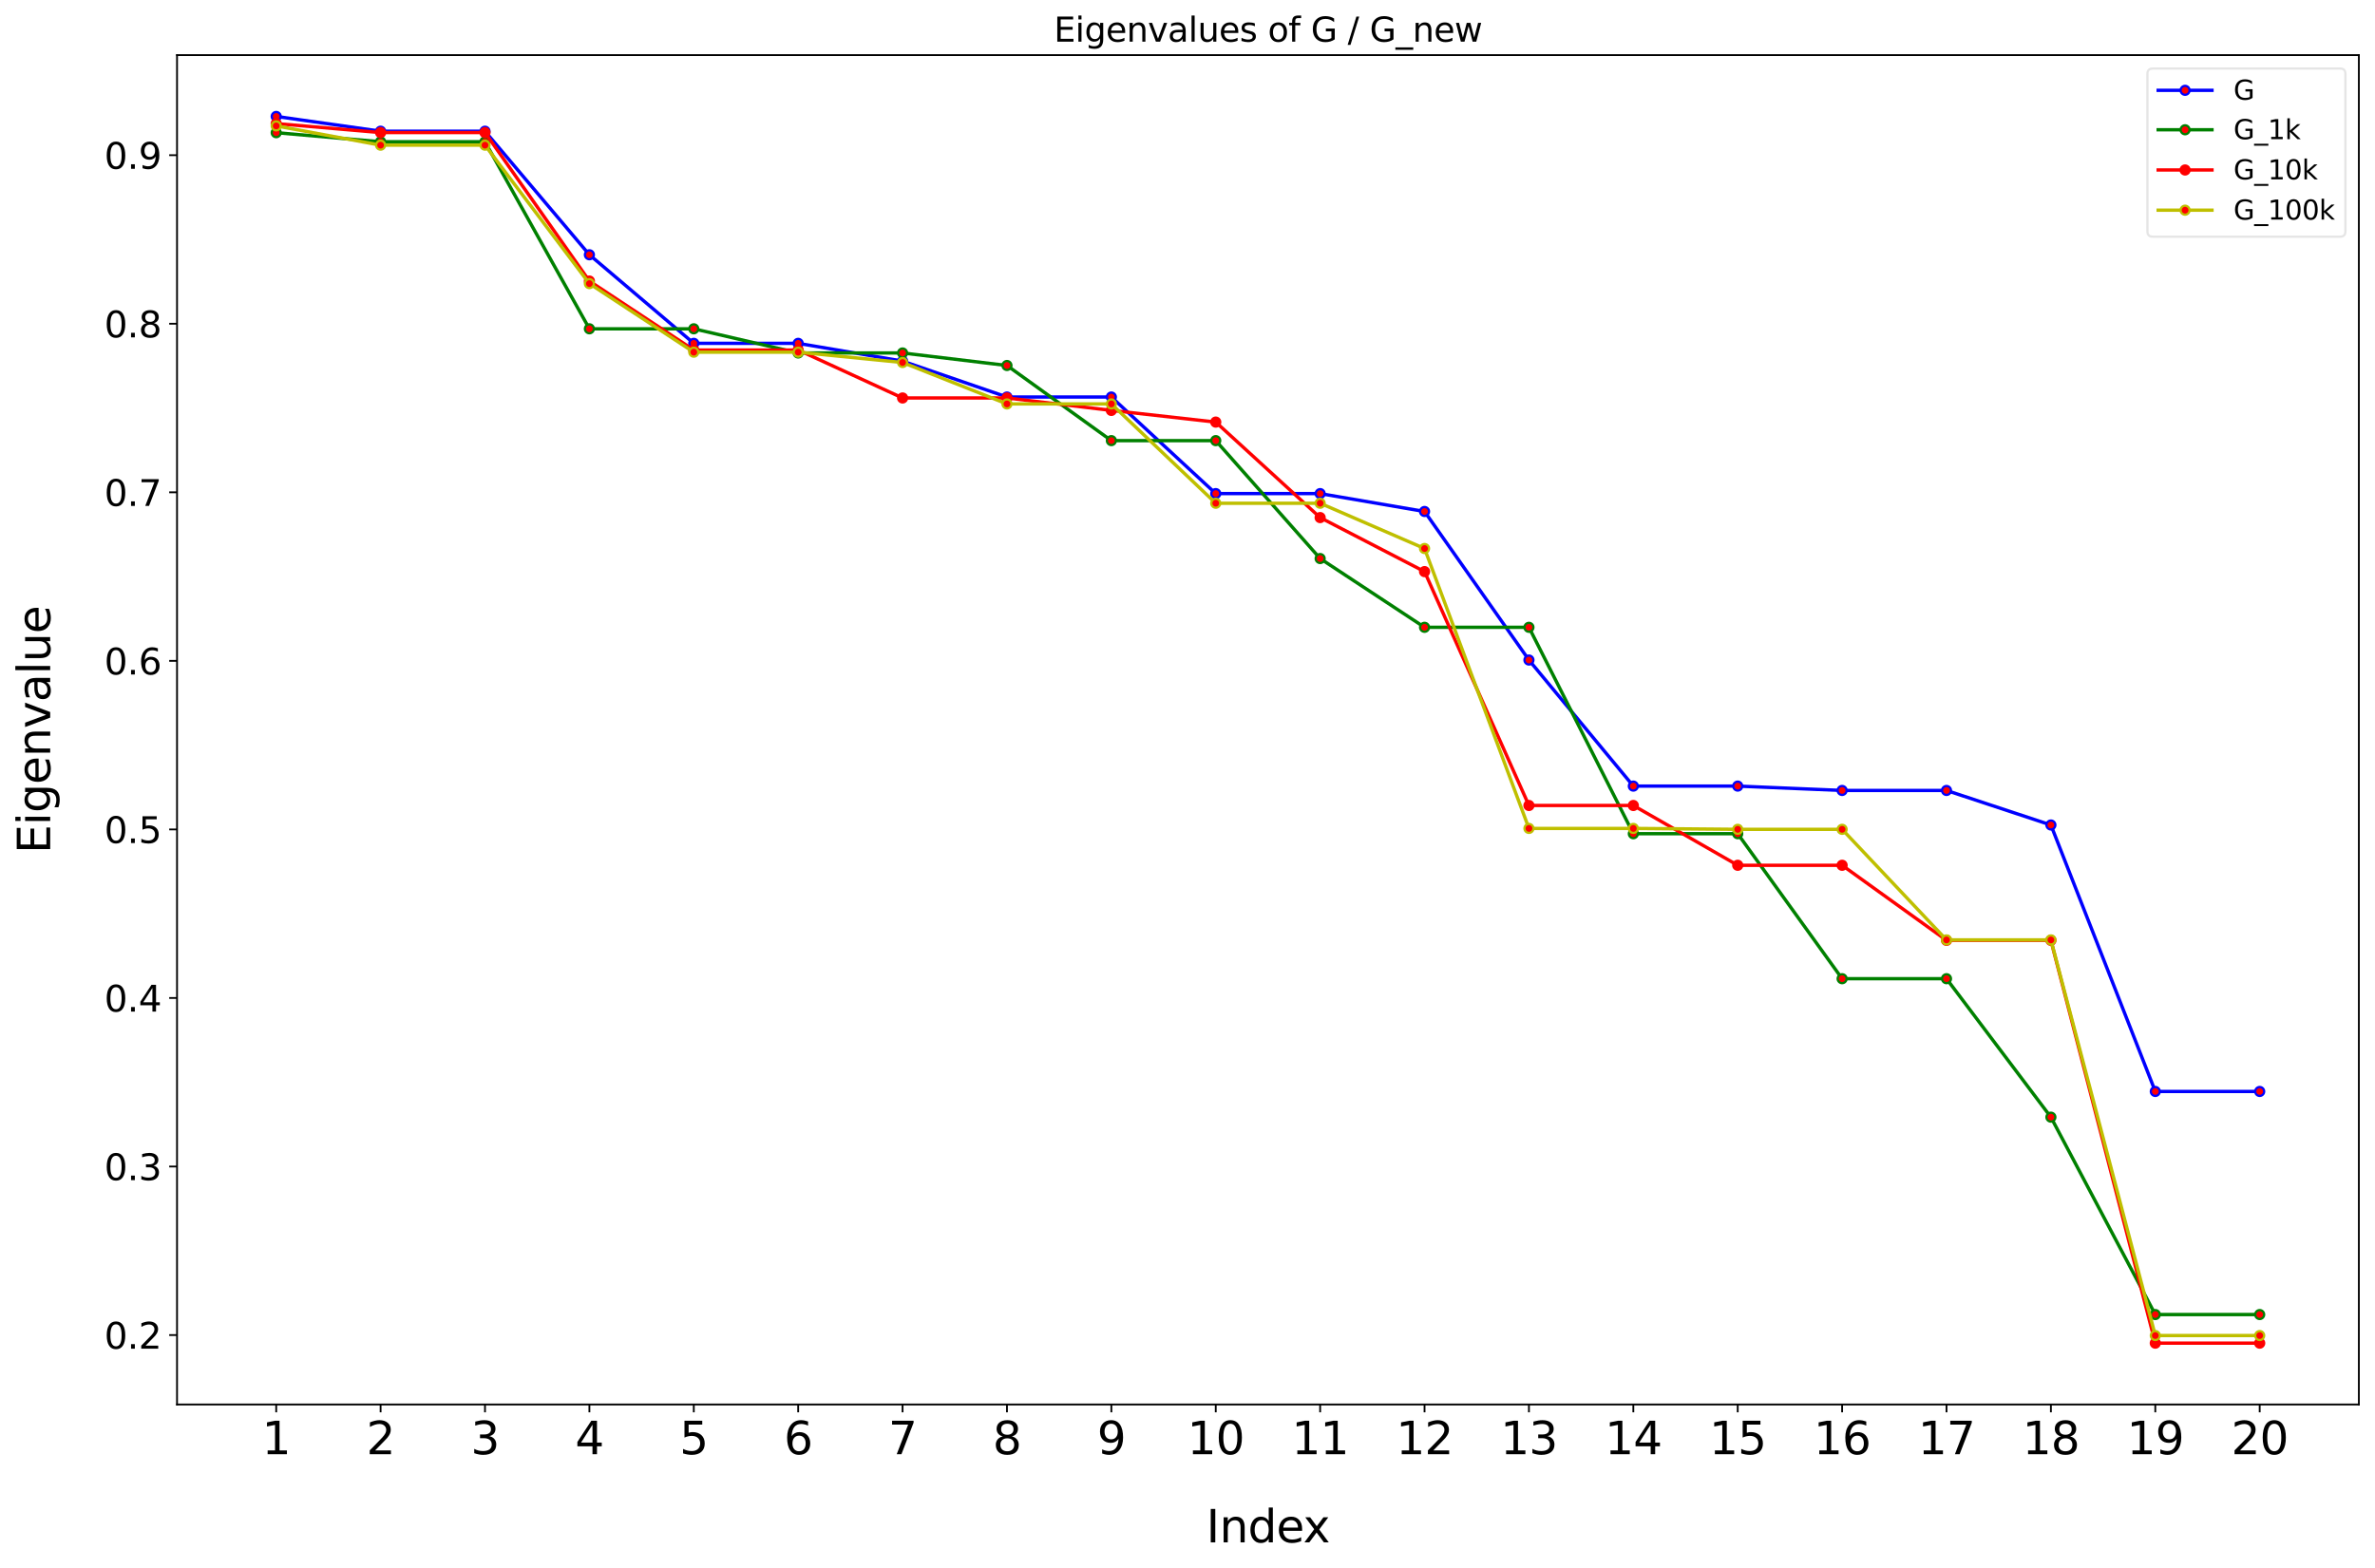 <?xml version="1.0" encoding="utf-8" standalone="no"?>
<!DOCTYPE svg PUBLIC "-//W3C//DTD SVG 1.1//EN"
  "http://www.w3.org/Graphics/SVG/1.1/DTD/svg11.dtd">
<svg xmlns:xlink="http://www.w3.org/1999/xlink" width="1059.84pt" height="699.84pt" viewBox="0 0 1059.84 699.84" xmlns="http://www.w3.org/2000/svg" version="1.1">
 <defs>
  <style type="text/css">*{stroke-linejoin: round; stroke-linecap: butt}</style>
 </defs>
 <g id="figure_1">
  <g id="patch_1">
   <path d="M 0 699.84 
L 1059.84 699.84 
L 1059.84 0 
L 0 0 
z
" style="fill: #ffffff"/>
  </g>
  <g id="axes_1">
   <g id="patch_2">
    <path d="M 79.001 626.928 
L 1052.64 626.928 
L 1052.64 24.598 
L 79.001 24.598 
z
" style="fill: #ffffff"/>
   </g>
   <g id="matplotlib.axis_1">
    <g id="xtick_1">
     <g id="line2d_1">
      <defs>
       <path id="m8fee150ad9" d="M 0 0 
L 0 3.5 
" style="stroke: #000000; stroke-width: 0.8"/>
      </defs>
      <g>
       <use xlink:href="#m8fee150ad9" x="123.258" y="626.928" style="stroke: #000000; stroke-width: 0.8"/>
      </g>
     </g>
     <g id="text_1">
      <!-- 1 -->
      <g transform="translate(116.895 649.124) scale(0.2 -0.2)">
       <defs>
        <path id="DejaVuSans-31" d="M 794 531 
L 1825 531 
L 1825 4091 
L 703 3866 
L 703 4441 
L 1819 4666 
L 2450 4666 
L 2450 531 
L 3481 531 
L 3481 0 
L 794 0 
L 794 531 
z
" transform="scale(0.016)"/>
       </defs>
       <use xlink:href="#DejaVuSans-31"/>
      </g>
     </g>
    </g>
    <g id="xtick_2">
     <g id="line2d_2">
      <g>
       <use xlink:href="#m8fee150ad9" x="169.843" y="626.928" style="stroke: #000000; stroke-width: 0.8"/>
      </g>
     </g>
     <g id="text_2">
      <!-- 2 -->
      <g transform="translate(163.481 649.124) scale(0.2 -0.2)">
       <defs>
        <path id="DejaVuSans-32" d="M 1228 531 
L 3431 531 
L 3431 0 
L 469 0 
L 469 531 
Q 828 903 1448 1529 
Q 2069 2156 2228 2338 
Q 2531 2678 2651 2914 
Q 2772 3150 2772 3378 
Q 2772 3750 2511 3984 
Q 2250 4219 1831 4219 
Q 1534 4219 1204 4116 
Q 875 4013 500 3803 
L 500 4441 
Q 881 4594 1212 4672 
Q 1544 4750 1819 4750 
Q 2544 4750 2975 4387 
Q 3406 4025 3406 3419 
Q 3406 3131 3298 2873 
Q 3191 2616 2906 2266 
Q 2828 2175 2409 1742 
Q 1991 1309 1228 531 
z
" transform="scale(0.016)"/>
       </defs>
       <use xlink:href="#DejaVuSans-32"/>
      </g>
     </g>
    </g>
    <g id="xtick_3">
     <g id="line2d_3">
      <g>
       <use xlink:href="#m8fee150ad9" x="216.429" y="626.928" style="stroke: #000000; stroke-width: 0.8"/>
      </g>
     </g>
     <g id="text_3">
      <!-- 3 -->
      <g transform="translate(210.066 649.124) scale(0.2 -0.2)">
       <defs>
        <path id="DejaVuSans-33" d="M 2597 2516 
Q 3050 2419 3304 2112 
Q 3559 1806 3559 1356 
Q 3559 666 3084 287 
Q 2609 -91 1734 -91 
Q 1441 -91 1130 -33 
Q 819 25 488 141 
L 488 750 
Q 750 597 1062 519 
Q 1375 441 1716 441 
Q 2309 441 2620 675 
Q 2931 909 2931 1356 
Q 2931 1769 2642 2001 
Q 2353 2234 1838 2234 
L 1294 2234 
L 1294 2753 
L 1863 2753 
Q 2328 2753 2575 2939 
Q 2822 3125 2822 3475 
Q 2822 3834 2567 4026 
Q 2313 4219 1838 4219 
Q 1578 4219 1281 4162 
Q 984 4106 628 3988 
L 628 4550 
Q 988 4650 1302 4700 
Q 1616 4750 1894 4750 
Q 2613 4750 3031 4423 
Q 3450 4097 3450 3541 
Q 3450 3153 3228 2886 
Q 3006 2619 2597 2516 
z
" transform="scale(0.016)"/>
       </defs>
       <use xlink:href="#DejaVuSans-33"/>
      </g>
     </g>
    </g>
    <g id="xtick_4">
     <g id="line2d_4">
      <g>
       <use xlink:href="#m8fee150ad9" x="263.014" y="626.928" style="stroke: #000000; stroke-width: 0.8"/>
      </g>
     </g>
     <g id="text_4">
      <!-- 4 -->
      <g transform="translate(256.652 649.124) scale(0.2 -0.2)">
       <defs>
        <path id="DejaVuSans-34" d="M 2419 4116 
L 825 1625 
L 2419 1625 
L 2419 4116 
z
M 2253 4666 
L 3047 4666 
L 3047 1625 
L 3713 1625 
L 3713 1100 
L 3047 1100 
L 3047 0 
L 2419 0 
L 2419 1100 
L 313 1100 
L 313 1709 
L 2253 4666 
z
" transform="scale(0.016)"/>
       </defs>
       <use xlink:href="#DejaVuSans-34"/>
      </g>
     </g>
    </g>
    <g id="xtick_5">
     <g id="line2d_5">
      <g>
       <use xlink:href="#m8fee150ad9" x="309.6" y="626.928" style="stroke: #000000; stroke-width: 0.8"/>
      </g>
     </g>
     <g id="text_5">
      <!-- 5 -->
      <g transform="translate(303.237 649.124) scale(0.2 -0.2)">
       <defs>
        <path id="DejaVuSans-35" d="M 691 4666 
L 3169 4666 
L 3169 4134 
L 1269 4134 
L 1269 2991 
Q 1406 3038 1543 3061 
Q 1681 3084 1819 3084 
Q 2600 3084 3056 2656 
Q 3513 2228 3513 1497 
Q 3513 744 3044 326 
Q 2575 -91 1722 -91 
Q 1428 -91 1123 -41 
Q 819 9 494 109 
L 494 744 
Q 775 591 1075 516 
Q 1375 441 1709 441 
Q 2250 441 2565 725 
Q 2881 1009 2881 1497 
Q 2881 1984 2565 2268 
Q 2250 2553 1709 2553 
Q 1456 2553 1204 2497 
Q 953 2441 691 2322 
L 691 4666 
z
" transform="scale(0.016)"/>
       </defs>
       <use xlink:href="#DejaVuSans-35"/>
      </g>
     </g>
    </g>
    <g id="xtick_6">
     <g id="line2d_6">
      <g>
       <use xlink:href="#m8fee150ad9" x="356.185" y="626.928" style="stroke: #000000; stroke-width: 0.8"/>
      </g>
     </g>
     <g id="text_6">
      <!-- 6 -->
      <g transform="translate(349.823 649.124) scale(0.2 -0.2)">
       <defs>
        <path id="DejaVuSans-36" d="M 2113 2584 
Q 1688 2584 1439 2293 
Q 1191 2003 1191 1497 
Q 1191 994 1439 701 
Q 1688 409 2113 409 
Q 2538 409 2786 701 
Q 3034 994 3034 1497 
Q 3034 2003 2786 2293 
Q 2538 2584 2113 2584 
z
M 3366 4563 
L 3366 3988 
Q 3128 4100 2886 4159 
Q 2644 4219 2406 4219 
Q 1781 4219 1451 3797 
Q 1122 3375 1075 2522 
Q 1259 2794 1537 2939 
Q 1816 3084 2150 3084 
Q 2853 3084 3261 2657 
Q 3669 2231 3669 1497 
Q 3669 778 3244 343 
Q 2819 -91 2113 -91 
Q 1303 -91 875 529 
Q 447 1150 447 2328 
Q 447 3434 972 4092 
Q 1497 4750 2381 4750 
Q 2619 4750 2861 4703 
Q 3103 4656 3366 4563 
z
" transform="scale(0.016)"/>
       </defs>
       <use xlink:href="#DejaVuSans-36"/>
      </g>
     </g>
    </g>
    <g id="xtick_7">
     <g id="line2d_7">
      <g>
       <use xlink:href="#m8fee150ad9" x="402.771" y="626.928" style="stroke: #000000; stroke-width: 0.8"/>
      </g>
     </g>
     <g id="text_7">
      <!-- 7 -->
      <g transform="translate(396.409 649.124) scale(0.2 -0.2)">
       <defs>
        <path id="DejaVuSans-37" d="M 525 4666 
L 3525 4666 
L 3525 4397 
L 1831 0 
L 1172 0 
L 2766 4134 
L 525 4134 
L 525 4666 
z
" transform="scale(0.016)"/>
       </defs>
       <use xlink:href="#DejaVuSans-37"/>
      </g>
     </g>
    </g>
    <g id="xtick_8">
     <g id="line2d_8">
      <g>
       <use xlink:href="#m8fee150ad9" x="449.357" y="626.928" style="stroke: #000000; stroke-width: 0.8"/>
      </g>
     </g>
     <g id="text_8">
      <!-- 8 -->
      <g transform="translate(442.994 649.124) scale(0.2 -0.2)">
       <defs>
        <path id="DejaVuSans-38" d="M 2034 2216 
Q 1584 2216 1326 1975 
Q 1069 1734 1069 1313 
Q 1069 891 1326 650 
Q 1584 409 2034 409 
Q 2484 409 2743 651 
Q 3003 894 3003 1313 
Q 3003 1734 2745 1975 
Q 2488 2216 2034 2216 
z
M 1403 2484 
Q 997 2584 770 2862 
Q 544 3141 544 3541 
Q 544 4100 942 4425 
Q 1341 4750 2034 4750 
Q 2731 4750 3128 4425 
Q 3525 4100 3525 3541 
Q 3525 3141 3298 2862 
Q 3072 2584 2669 2484 
Q 3125 2378 3379 2068 
Q 3634 1759 3634 1313 
Q 3634 634 3220 271 
Q 2806 -91 2034 -91 
Q 1263 -91 848 271 
Q 434 634 434 1313 
Q 434 1759 690 2068 
Q 947 2378 1403 2484 
z
M 1172 3481 
Q 1172 3119 1398 2916 
Q 1625 2713 2034 2713 
Q 2441 2713 2670 2916 
Q 2900 3119 2900 3481 
Q 2900 3844 2670 4047 
Q 2441 4250 2034 4250 
Q 1625 4250 1398 4047 
Q 1172 3844 1172 3481 
z
" transform="scale(0.016)"/>
       </defs>
       <use xlink:href="#DejaVuSans-38"/>
      </g>
     </g>
    </g>
    <g id="xtick_9">
     <g id="line2d_9">
      <g>
       <use xlink:href="#m8fee150ad9" x="495.942" y="626.928" style="stroke: #000000; stroke-width: 0.8"/>
      </g>
     </g>
     <g id="text_9">
      <!-- 9 -->
      <g transform="translate(489.58 649.124) scale(0.2 -0.2)">
       <defs>
        <path id="DejaVuSans-39" d="M 703 97 
L 703 672 
Q 941 559 1184 500 
Q 1428 441 1663 441 
Q 2288 441 2617 861 
Q 2947 1281 2994 2138 
Q 2813 1869 2534 1725 
Q 2256 1581 1919 1581 
Q 1219 1581 811 2004 
Q 403 2428 403 3163 
Q 403 3881 828 4315 
Q 1253 4750 1959 4750 
Q 2769 4750 3195 4129 
Q 3622 3509 3622 2328 
Q 3622 1225 3098 567 
Q 2575 -91 1691 -91 
Q 1453 -91 1209 -44 
Q 966 3 703 97 
z
M 1959 2075 
Q 2384 2075 2632 2365 
Q 2881 2656 2881 3163 
Q 2881 3666 2632 3958 
Q 2384 4250 1959 4250 
Q 1534 4250 1286 3958 
Q 1038 3666 1038 3163 
Q 1038 2656 1286 2365 
Q 1534 2075 1959 2075 
z
" transform="scale(0.016)"/>
       </defs>
       <use xlink:href="#DejaVuSans-39"/>
      </g>
     </g>
    </g>
    <g id="xtick_10">
     <g id="line2d_10">
      <g>
       <use xlink:href="#m8fee150ad9" x="542.528" y="626.928" style="stroke: #000000; stroke-width: 0.8"/>
      </g>
     </g>
     <g id="text_10">
      <!-- 10 -->
      <g transform="translate(529.803 649.124) scale(0.2 -0.2)">
       <defs>
        <path id="DejaVuSans-30" d="M 2034 4250 
Q 1547 4250 1301 3770 
Q 1056 3291 1056 2328 
Q 1056 1369 1301 889 
Q 1547 409 2034 409 
Q 2525 409 2770 889 
Q 3016 1369 3016 2328 
Q 3016 3291 2770 3770 
Q 2525 4250 2034 4250 
z
M 2034 4750 
Q 2819 4750 3233 4129 
Q 3647 3509 3647 2328 
Q 3647 1150 3233 529 
Q 2819 -91 2034 -91 
Q 1250 -91 836 529 
Q 422 1150 422 2328 
Q 422 3509 836 4129 
Q 1250 4750 2034 4750 
z
" transform="scale(0.016)"/>
       </defs>
       <use xlink:href="#DejaVuSans-31"/>
       <use xlink:href="#DejaVuSans-30" x="63.623"/>
      </g>
     </g>
    </g>
    <g id="xtick_11">
     <g id="line2d_11">
      <g>
       <use xlink:href="#m8fee150ad9" x="589.113" y="626.928" style="stroke: #000000; stroke-width: 0.8"/>
      </g>
     </g>
     <g id="text_11">
      <!-- 11 -->
      <g transform="translate(576.388 649.124) scale(0.2 -0.2)">
       <use xlink:href="#DejaVuSans-31"/>
       <use xlink:href="#DejaVuSans-31" x="63.623"/>
      </g>
     </g>
    </g>
    <g id="xtick_12">
     <g id="line2d_12">
      <g>
       <use xlink:href="#m8fee150ad9" x="635.699" y="626.928" style="stroke: #000000; stroke-width: 0.8"/>
      </g>
     </g>
     <g id="text_12">
      <!-- 12 -->
      <g transform="translate(622.974 649.124) scale(0.2 -0.2)">
       <use xlink:href="#DejaVuSans-31"/>
       <use xlink:href="#DejaVuSans-32" x="63.623"/>
      </g>
     </g>
    </g>
    <g id="xtick_13">
     <g id="line2d_13">
      <g>
       <use xlink:href="#m8fee150ad9" x="682.285" y="626.928" style="stroke: #000000; stroke-width: 0.8"/>
      </g>
     </g>
     <g id="text_13">
      <!-- 13 -->
      <g transform="translate(669.56 649.124) scale(0.2 -0.2)">
       <use xlink:href="#DejaVuSans-31"/>
       <use xlink:href="#DejaVuSans-33" x="63.623"/>
      </g>
     </g>
    </g>
    <g id="xtick_14">
     <g id="line2d_14">
      <g>
       <use xlink:href="#m8fee150ad9" x="728.87" y="626.928" style="stroke: #000000; stroke-width: 0.8"/>
      </g>
     </g>
     <g id="text_14">
      <!-- 14 -->
      <g transform="translate(716.145 649.124) scale(0.2 -0.2)">
       <use xlink:href="#DejaVuSans-31"/>
       <use xlink:href="#DejaVuSans-34" x="63.623"/>
      </g>
     </g>
    </g>
    <g id="xtick_15">
     <g id="line2d_15">
      <g>
       <use xlink:href="#m8fee150ad9" x="775.456" y="626.928" style="stroke: #000000; stroke-width: 0.8"/>
      </g>
     </g>
     <g id="text_15">
      <!-- 15 -->
      <g transform="translate(762.731 649.124) scale(0.2 -0.2)">
       <use xlink:href="#DejaVuSans-31"/>
       <use xlink:href="#DejaVuSans-35" x="63.623"/>
      </g>
     </g>
    </g>
    <g id="xtick_16">
     <g id="line2d_16">
      <g>
       <use xlink:href="#m8fee150ad9" x="822.041" y="626.928" style="stroke: #000000; stroke-width: 0.8"/>
      </g>
     </g>
     <g id="text_16">
      <!-- 16 -->
      <g transform="translate(809.316 649.124) scale(0.2 -0.2)">
       <use xlink:href="#DejaVuSans-31"/>
       <use xlink:href="#DejaVuSans-36" x="63.623"/>
      </g>
     </g>
    </g>
    <g id="xtick_17">
     <g id="line2d_17">
      <g>
       <use xlink:href="#m8fee150ad9" x="868.627" y="626.928" style="stroke: #000000; stroke-width: 0.8"/>
      </g>
     </g>
     <g id="text_17">
      <!-- 17 -->
      <g transform="translate(855.902 649.124) scale(0.2 -0.2)">
       <use xlink:href="#DejaVuSans-31"/>
       <use xlink:href="#DejaVuSans-37" x="63.623"/>
      </g>
     </g>
    </g>
    <g id="xtick_18">
     <g id="line2d_18">
      <g>
       <use xlink:href="#m8fee150ad9" x="915.213" y="626.928" style="stroke: #000000; stroke-width: 0.8"/>
      </g>
     </g>
     <g id="text_18">
      <!-- 18 -->
      <g transform="translate(902.488 649.124) scale(0.2 -0.2)">
       <use xlink:href="#DejaVuSans-31"/>
       <use xlink:href="#DejaVuSans-38" x="63.623"/>
      </g>
     </g>
    </g>
    <g id="xtick_19">
     <g id="line2d_19">
      <g>
       <use xlink:href="#m8fee150ad9" x="961.798" y="626.928" style="stroke: #000000; stroke-width: 0.8"/>
      </g>
     </g>
     <g id="text_19">
      <!-- 19 -->
      <g transform="translate(949.073 649.124) scale(0.2 -0.2)">
       <use xlink:href="#DejaVuSans-31"/>
       <use xlink:href="#DejaVuSans-39" x="63.623"/>
      </g>
     </g>
    </g>
    <g id="xtick_20">
     <g id="line2d_20">
      <g>
       <use xlink:href="#m8fee150ad9" x="1008.384" y="626.928" style="stroke: #000000; stroke-width: 0.8"/>
      </g>
     </g>
     <g id="text_20">
      <!-- 20 -->
      <g transform="translate(995.659 649.124) scale(0.2 -0.2)">
       <use xlink:href="#DejaVuSans-32"/>
       <use xlink:href="#DejaVuSans-30" x="63.623"/>
      </g>
     </g>
    </g>
    <g id="text_21">
     <!-- Index -->
     <g transform="translate(538.288 688.481) scale(0.2 -0.2)">
      <defs>
       <path id="DejaVuSans-49" d="M 628 4666 
L 1259 4666 
L 1259 0 
L 628 0 
L 628 4666 
z
" transform="scale(0.016)"/>
       <path id="DejaVuSans-6e" d="M 3513 2113 
L 3513 0 
L 2938 0 
L 2938 2094 
Q 2938 2591 2744 2837 
Q 2550 3084 2163 3084 
Q 1697 3084 1428 2787 
Q 1159 2491 1159 1978 
L 1159 0 
L 581 0 
L 581 3500 
L 1159 3500 
L 1159 2956 
Q 1366 3272 1645 3428 
Q 1925 3584 2291 3584 
Q 2894 3584 3203 3211 
Q 3513 2838 3513 2113 
z
" transform="scale(0.016)"/>
       <path id="DejaVuSans-64" d="M 2906 2969 
L 2906 4863 
L 3481 4863 
L 3481 0 
L 2906 0 
L 2906 525 
Q 2725 213 2448 61 
Q 2172 -91 1784 -91 
Q 1150 -91 751 415 
Q 353 922 353 1747 
Q 353 2572 751 3078 
Q 1150 3584 1784 3584 
Q 2172 3584 2448 3432 
Q 2725 3281 2906 2969 
z
M 947 1747 
Q 947 1113 1208 752 
Q 1469 391 1925 391 
Q 2381 391 2643 752 
Q 2906 1113 2906 1747 
Q 2906 2381 2643 2742 
Q 2381 3103 1925 3103 
Q 1469 3103 1208 2742 
Q 947 2381 947 1747 
z
" transform="scale(0.016)"/>
       <path id="DejaVuSans-65" d="M 3597 1894 
L 3597 1613 
L 953 1613 
Q 991 1019 1311 708 
Q 1631 397 2203 397 
Q 2534 397 2845 478 
Q 3156 559 3463 722 
L 3463 178 
Q 3153 47 2828 -22 
Q 2503 -91 2169 -91 
Q 1331 -91 842 396 
Q 353 884 353 1716 
Q 353 2575 817 3079 
Q 1281 3584 2069 3584 
Q 2775 3584 3186 3129 
Q 3597 2675 3597 1894 
z
M 3022 2063 
Q 3016 2534 2758 2815 
Q 2500 3097 2075 3097 
Q 1594 3097 1305 2825 
Q 1016 2553 972 2059 
L 3022 2063 
z
" transform="scale(0.016)"/>
       <path id="DejaVuSans-78" d="M 3513 3500 
L 2247 1797 
L 3578 0 
L 2900 0 
L 1881 1375 
L 863 0 
L 184 0 
L 1544 1831 
L 300 3500 
L 978 3500 
L 1906 2253 
L 2834 3500 
L 3513 3500 
z
" transform="scale(0.016)"/>
      </defs>
      <use xlink:href="#DejaVuSans-49"/>
      <use xlink:href="#DejaVuSans-6e" x="29.492"/>
      <use xlink:href="#DejaVuSans-64" x="92.871"/>
      <use xlink:href="#DejaVuSans-65" x="156.348"/>
      <use xlink:href="#DejaVuSans-78" x="216.121"/>
     </g>
    </g>
   </g>
   <g id="matplotlib.axis_2">
    <g id="ytick_1">
     <g id="line2d_21">
      <defs>
       <path id="m85a20cf2ed" d="M 0 0 
L -3.5 0 
" style="stroke: #000000; stroke-width: 0.8"/>
      </defs>
      <g>
       <use xlink:href="#m85a20cf2ed" x="79.001" y="595.945" style="stroke: #000000; stroke-width: 0.8"/>
      </g>
     </g>
     <g id="text_22">
      <!-- 0.2 -->
      <g transform="translate(46.556 602.024) scale(0.16 -0.16)">
       <defs>
        <path id="DejaVuSans-2e" d="M 684 794 
L 1344 794 
L 1344 0 
L 684 0 
L 684 794 
z
" transform="scale(0.016)"/>
       </defs>
       <use xlink:href="#DejaVuSans-30"/>
       <use xlink:href="#DejaVuSans-2e" x="63.623"/>
       <use xlink:href="#DejaVuSans-32" x="95.41"/>
      </g>
     </g>
    </g>
    <g id="ytick_2">
     <g id="line2d_22">
      <g>
       <use xlink:href="#m85a20cf2ed" x="79.001" y="520.707" style="stroke: #000000; stroke-width: 0.8"/>
      </g>
     </g>
     <g id="text_23">
      <!-- 0.3 -->
      <g transform="translate(46.556 526.785) scale(0.16 -0.16)">
       <use xlink:href="#DejaVuSans-30"/>
       <use xlink:href="#DejaVuSans-2e" x="63.623"/>
       <use xlink:href="#DejaVuSans-33" x="95.41"/>
      </g>
     </g>
    </g>
    <g id="ytick_3">
     <g id="line2d_23">
      <g>
       <use xlink:href="#m85a20cf2ed" x="79.001" y="445.468" style="stroke: #000000; stroke-width: 0.8"/>
      </g>
     </g>
     <g id="text_24">
      <!-- 0.4 -->
      <g transform="translate(46.556 451.547) scale(0.16 -0.16)">
       <use xlink:href="#DejaVuSans-30"/>
       <use xlink:href="#DejaVuSans-2e" x="63.623"/>
       <use xlink:href="#DejaVuSans-34" x="95.41"/>
      </g>
     </g>
    </g>
    <g id="ytick_4">
     <g id="line2d_24">
      <g>
       <use xlink:href="#m85a20cf2ed" x="79.001" y="370.229" style="stroke: #000000; stroke-width: 0.8"/>
      </g>
     </g>
     <g id="text_25">
      <!-- 0.5 -->
      <g transform="translate(46.556 376.308) scale(0.16 -0.16)">
       <use xlink:href="#DejaVuSans-30"/>
       <use xlink:href="#DejaVuSans-2e" x="63.623"/>
       <use xlink:href="#DejaVuSans-35" x="95.41"/>
      </g>
     </g>
    </g>
    <g id="ytick_5">
     <g id="line2d_25">
      <g>
       <use xlink:href="#m85a20cf2ed" x="79.001" y="294.991" style="stroke: #000000; stroke-width: 0.8"/>
      </g>
     </g>
     <g id="text_26">
      <!-- 0.6 -->
      <g transform="translate(46.556 301.07) scale(0.16 -0.16)">
       <use xlink:href="#DejaVuSans-30"/>
       <use xlink:href="#DejaVuSans-2e" x="63.623"/>
       <use xlink:href="#DejaVuSans-36" x="95.41"/>
      </g>
     </g>
    </g>
    <g id="ytick_6">
     <g id="line2d_26">
      <g>
       <use xlink:href="#m85a20cf2ed" x="79.001" y="219.752" style="stroke: #000000; stroke-width: 0.8"/>
      </g>
     </g>
     <g id="text_27">
      <!-- 0.7 -->
      <g transform="translate(46.556 225.831) scale(0.16 -0.16)">
       <use xlink:href="#DejaVuSans-30"/>
       <use xlink:href="#DejaVuSans-2e" x="63.623"/>
       <use xlink:href="#DejaVuSans-37" x="95.41"/>
      </g>
     </g>
    </g>
    <g id="ytick_7">
     <g id="line2d_27">
      <g>
       <use xlink:href="#m85a20cf2ed" x="79.001" y="144.514" style="stroke: #000000; stroke-width: 0.8"/>
      </g>
     </g>
     <g id="text_28">
      <!-- 0.8 -->
      <g transform="translate(46.556 150.592) scale(0.16 -0.16)">
       <use xlink:href="#DejaVuSans-30"/>
       <use xlink:href="#DejaVuSans-2e" x="63.623"/>
       <use xlink:href="#DejaVuSans-38" x="95.41"/>
      </g>
     </g>
    </g>
    <g id="ytick_8">
     <g id="line2d_28">
      <g>
       <use xlink:href="#m85a20cf2ed" x="79.001" y="69.275" style="stroke: #000000; stroke-width: 0.8"/>
      </g>
     </g>
     <g id="text_29">
      <!-- 0.9 -->
      <g transform="translate(46.556 75.354) scale(0.16 -0.16)">
       <use xlink:href="#DejaVuSans-30"/>
       <use xlink:href="#DejaVuSans-2e" x="63.623"/>
       <use xlink:href="#DejaVuSans-39" x="95.41"/>
      </g>
     </g>
    </g>
    <g id="text_30">
     <!-- Eigenvalue -->
     <g transform="translate(22.397 381.014) rotate(-90) scale(0.2 -0.2)">
      <defs>
       <path id="DejaVuSans-45" d="M 628 4666 
L 3578 4666 
L 3578 4134 
L 1259 4134 
L 1259 2753 
L 3481 2753 
L 3481 2222 
L 1259 2222 
L 1259 531 
L 3634 531 
L 3634 0 
L 628 0 
L 628 4666 
z
" transform="scale(0.016)"/>
       <path id="DejaVuSans-69" d="M 603 3500 
L 1178 3500 
L 1178 0 
L 603 0 
L 603 3500 
z
M 603 4863 
L 1178 4863 
L 1178 4134 
L 603 4134 
L 603 4863 
z
" transform="scale(0.016)"/>
       <path id="DejaVuSans-67" d="M 2906 1791 
Q 2906 2416 2648 2759 
Q 2391 3103 1925 3103 
Q 1463 3103 1205 2759 
Q 947 2416 947 1791 
Q 947 1169 1205 825 
Q 1463 481 1925 481 
Q 2391 481 2648 825 
Q 2906 1169 2906 1791 
z
M 3481 434 
Q 3481 -459 3084 -895 
Q 2688 -1331 1869 -1331 
Q 1566 -1331 1297 -1286 
Q 1028 -1241 775 -1147 
L 775 -588 
Q 1028 -725 1275 -790 
Q 1522 -856 1778 -856 
Q 2344 -856 2625 -561 
Q 2906 -266 2906 331 
L 2906 616 
Q 2728 306 2450 153 
Q 2172 0 1784 0 
Q 1141 0 747 490 
Q 353 981 353 1791 
Q 353 2603 747 3093 
Q 1141 3584 1784 3584 
Q 2172 3584 2450 3431 
Q 2728 3278 2906 2969 
L 2906 3500 
L 3481 3500 
L 3481 434 
z
" transform="scale(0.016)"/>
       <path id="DejaVuSans-76" d="M 191 3500 
L 800 3500 
L 1894 563 
L 2988 3500 
L 3597 3500 
L 2284 0 
L 1503 0 
L 191 3500 
z
" transform="scale(0.016)"/>
       <path id="DejaVuSans-61" d="M 2194 1759 
Q 1497 1759 1228 1600 
Q 959 1441 959 1056 
Q 959 750 1161 570 
Q 1363 391 1709 391 
Q 2188 391 2477 730 
Q 2766 1069 2766 1631 
L 2766 1759 
L 2194 1759 
z
M 3341 1997 
L 3341 0 
L 2766 0 
L 2766 531 
Q 2569 213 2275 61 
Q 1981 -91 1556 -91 
Q 1019 -91 701 211 
Q 384 513 384 1019 
Q 384 1609 779 1909 
Q 1175 2209 1959 2209 
L 2766 2209 
L 2766 2266 
Q 2766 2663 2505 2880 
Q 2244 3097 1772 3097 
Q 1472 3097 1187 3025 
Q 903 2953 641 2809 
L 641 3341 
Q 956 3463 1253 3523 
Q 1550 3584 1831 3584 
Q 2591 3584 2966 3190 
Q 3341 2797 3341 1997 
z
" transform="scale(0.016)"/>
       <path id="DejaVuSans-6c" d="M 603 4863 
L 1178 4863 
L 1178 0 
L 603 0 
L 603 4863 
z
" transform="scale(0.016)"/>
       <path id="DejaVuSans-75" d="M 544 1381 
L 544 3500 
L 1119 3500 
L 1119 1403 
Q 1119 906 1312 657 
Q 1506 409 1894 409 
Q 2359 409 2629 706 
Q 2900 1003 2900 1516 
L 2900 3500 
L 3475 3500 
L 3475 0 
L 2900 0 
L 2900 538 
Q 2691 219 2414 64 
Q 2138 -91 1772 -91 
Q 1169 -91 856 284 
Q 544 659 544 1381 
z
M 1991 3584 
L 1991 3584 
z
" transform="scale(0.016)"/>
      </defs>
      <use xlink:href="#DejaVuSans-45"/>
      <use xlink:href="#DejaVuSans-69" x="63.184"/>
      <use xlink:href="#DejaVuSans-67" x="90.967"/>
      <use xlink:href="#DejaVuSans-65" x="154.443"/>
      <use xlink:href="#DejaVuSans-6e" x="215.967"/>
      <use xlink:href="#DejaVuSans-76" x="279.346"/>
      <use xlink:href="#DejaVuSans-61" x="338.525"/>
      <use xlink:href="#DejaVuSans-6c" x="399.805"/>
      <use xlink:href="#DejaVuSans-75" x="427.588"/>
      <use xlink:href="#DejaVuSans-65" x="490.967"/>
     </g>
    </g>
   </g>
   <g id="line2d_29">
    <path d="M 123.258 51.976 
L 169.843 58.573 
L 216.429 58.573 
L 263.014 113.723 
L 309.6 153.262 
L 356.185 153.262 
L 402.771 161.191 
L 449.357 177.219 
L 495.942 177.219 
L 542.528 220.329 
L 589.113 220.329 
L 635.699 228.315 
L 682.285 294.624 
L 728.87 350.894 
L 775.456 350.894 
L 822.041 352.841 
L 868.627 352.841 
L 915.213 368.262 
L 961.798 487.202 
L 1008.384 487.202 
" clip-path="url(#pe4cf61d1f9)" style="fill: none; stroke: #0000ff; stroke-width: 1.5; stroke-linecap: square"/>
    <defs>
     <path id="m257fdf79c5" d="M 0 2 
C 0.53 2 1.039 1.789 1.414 1.414 
C 1.789 1.039 2 0.53 2 0 
C 2 -0.53 1.789 -1.039 1.414 -1.414 
C 1.039 -1.789 0.53 -2 0 -2 
C -0.53 -2 -1.039 -1.789 -1.414 -1.414 
C -1.789 -1.039 -2 -0.53 -2 0 
C -2 0.53 -1.789 1.039 -1.414 1.414 
C -1.039 1.789 -0.53 2 0 2 
z
" style="stroke: #0000ff"/>
    </defs>
    <g clip-path="url(#pe4cf61d1f9)">
     <use xlink:href="#m257fdf79c5" x="123.258" y="51.976" style="fill: #ff0000; stroke: #0000ff"/>
     <use xlink:href="#m257fdf79c5" x="169.843" y="58.573" style="fill: #ff0000; stroke: #0000ff"/>
     <use xlink:href="#m257fdf79c5" x="216.429" y="58.573" style="fill: #ff0000; stroke: #0000ff"/>
     <use xlink:href="#m257fdf79c5" x="263.014" y="113.723" style="fill: #ff0000; stroke: #0000ff"/>
     <use xlink:href="#m257fdf79c5" x="309.6" y="153.262" style="fill: #ff0000; stroke: #0000ff"/>
     <use xlink:href="#m257fdf79c5" x="356.185" y="153.262" style="fill: #ff0000; stroke: #0000ff"/>
     <use xlink:href="#m257fdf79c5" x="402.771" y="161.191" style="fill: #ff0000; stroke: #0000ff"/>
     <use xlink:href="#m257fdf79c5" x="449.357" y="177.219" style="fill: #ff0000; stroke: #0000ff"/>
     <use xlink:href="#m257fdf79c5" x="495.942" y="177.219" style="fill: #ff0000; stroke: #0000ff"/>
     <use xlink:href="#m257fdf79c5" x="542.528" y="220.329" style="fill: #ff0000; stroke: #0000ff"/>
     <use xlink:href="#m257fdf79c5" x="589.113" y="220.329" style="fill: #ff0000; stroke: #0000ff"/>
     <use xlink:href="#m257fdf79c5" x="635.699" y="228.315" style="fill: #ff0000; stroke: #0000ff"/>
     <use xlink:href="#m257fdf79c5" x="682.285" y="294.624" style="fill: #ff0000; stroke: #0000ff"/>
     <use xlink:href="#m257fdf79c5" x="728.87" y="350.894" style="fill: #ff0000; stroke: #0000ff"/>
     <use xlink:href="#m257fdf79c5" x="775.456" y="350.894" style="fill: #ff0000; stroke: #0000ff"/>
     <use xlink:href="#m257fdf79c5" x="822.041" y="352.841" style="fill: #ff0000; stroke: #0000ff"/>
     <use xlink:href="#m257fdf79c5" x="868.627" y="352.841" style="fill: #ff0000; stroke: #0000ff"/>
     <use xlink:href="#m257fdf79c5" x="915.213" y="368.262" style="fill: #ff0000; stroke: #0000ff"/>
     <use xlink:href="#m257fdf79c5" x="961.798" y="487.202" style="fill: #ff0000; stroke: #0000ff"/>
     <use xlink:href="#m257fdf79c5" x="1008.384" y="487.202" style="fill: #ff0000; stroke: #0000ff"/>
    </g>
   </g>
   <g id="line2d_30">
    <path d="M 123.258 59.234 
L 169.843 63.274 
L 216.429 63.274 
L 263.014 146.768 
L 309.6 146.768 
L 356.185 157.556 
L 402.771 157.556 
L 449.357 163.146 
L 495.942 196.684 
L 542.528 196.684 
L 589.113 249.322 
L 635.699 280.016 
L 682.285 280.016 
L 728.87 372.156 
L 775.456 372.156 
L 822.041 436.87 
L 868.627 436.87 
L 915.213 498.675 
L 961.798 586.783 
L 1008.384 586.783 
" clip-path="url(#pe4cf61d1f9)" style="fill: none; stroke: #008000; stroke-width: 1.5; stroke-linecap: square"/>
    <defs>
     <path id="m689dffba64" d="M 0 2 
C 0.53 2 1.039 1.789 1.414 1.414 
C 1.789 1.039 2 0.53 2 0 
C 2 -0.53 1.789 -1.039 1.414 -1.414 
C 1.039 -1.789 0.53 -2 0 -2 
C -0.53 -2 -1.039 -1.789 -1.414 -1.414 
C -1.789 -1.039 -2 -0.53 -2 0 
C -2 0.53 -1.789 1.039 -1.414 1.414 
C -1.039 1.789 -0.53 2 0 2 
z
" style="stroke: #008000"/>
    </defs>
    <g clip-path="url(#pe4cf61d1f9)">
     <use xlink:href="#m689dffba64" x="123.258" y="59.234" style="fill: #ff0000; stroke: #008000"/>
     <use xlink:href="#m689dffba64" x="169.843" y="63.274" style="fill: #ff0000; stroke: #008000"/>
     <use xlink:href="#m689dffba64" x="216.429" y="63.274" style="fill: #ff0000; stroke: #008000"/>
     <use xlink:href="#m689dffba64" x="263.014" y="146.768" style="fill: #ff0000; stroke: #008000"/>
     <use xlink:href="#m689dffba64" x="309.6" y="146.768" style="fill: #ff0000; stroke: #008000"/>
     <use xlink:href="#m689dffba64" x="356.185" y="157.556" style="fill: #ff0000; stroke: #008000"/>
     <use xlink:href="#m689dffba64" x="402.771" y="157.556" style="fill: #ff0000; stroke: #008000"/>
     <use xlink:href="#m689dffba64" x="449.357" y="163.146" style="fill: #ff0000; stroke: #008000"/>
     <use xlink:href="#m689dffba64" x="495.942" y="196.684" style="fill: #ff0000; stroke: #008000"/>
     <use xlink:href="#m689dffba64" x="542.528" y="196.684" style="fill: #ff0000; stroke: #008000"/>
     <use xlink:href="#m689dffba64" x="589.113" y="249.322" style="fill: #ff0000; stroke: #008000"/>
     <use xlink:href="#m689dffba64" x="635.699" y="280.016" style="fill: #ff0000; stroke: #008000"/>
     <use xlink:href="#m689dffba64" x="682.285" y="280.016" style="fill: #ff0000; stroke: #008000"/>
     <use xlink:href="#m689dffba64" x="728.87" y="372.156" style="fill: #ff0000; stroke: #008000"/>
     <use xlink:href="#m689dffba64" x="775.456" y="372.156" style="fill: #ff0000; stroke: #008000"/>
     <use xlink:href="#m689dffba64" x="822.041" y="436.87" style="fill: #ff0000; stroke: #008000"/>
     <use xlink:href="#m689dffba64" x="868.627" y="436.87" style="fill: #ff0000; stroke: #008000"/>
     <use xlink:href="#m689dffba64" x="915.213" y="498.675" style="fill: #ff0000; stroke: #008000"/>
     <use xlink:href="#m689dffba64" x="961.798" y="586.783" style="fill: #ff0000; stroke: #008000"/>
     <use xlink:href="#m689dffba64" x="1008.384" y="586.783" style="fill: #ff0000; stroke: #008000"/>
    </g>
   </g>
   <g id="line2d_31">
    <path d="M 123.258 55.171 
L 169.843 59.177 
L 216.429 59.177 
L 263.014 125.459 
L 309.6 156.245 
L 356.185 156.245 
L 402.771 177.646 
L 449.357 177.646 
L 495.942 183.196 
L 542.528 188.414 
L 589.113 231.04 
L 635.699 255.151 
L 682.285 359.55 
L 728.87 359.55 
L 775.456 386.239 
L 822.041 386.239 
L 868.627 419.745 
L 915.213 419.745 
L 961.798 599.549 
L 1008.384 599.549 
" clip-path="url(#pe4cf61d1f9)" style="fill: none; stroke: #ff0000; stroke-width: 1.5; stroke-linecap: square"/>
    <defs>
     <path id="m4f88f0d2d5" d="M 0 2 
C 0.53 2 1.039 1.789 1.414 1.414 
C 1.789 1.039 2 0.53 2 0 
C 2 -0.53 1.789 -1.039 1.414 -1.414 
C 1.039 -1.789 0.53 -2 0 -2 
C -0.53 -2 -1.039 -1.789 -1.414 -1.414 
C -1.789 -1.039 -2 -0.53 -2 0 
C -2 0.53 -1.789 1.039 -1.414 1.414 
C -1.039 1.789 -0.53 2 0 2 
z
" style="stroke: #ff0000"/>
    </defs>
    <g clip-path="url(#pe4cf61d1f9)">
     <use xlink:href="#m4f88f0d2d5" x="123.258" y="55.171" style="fill: #ff0000; stroke: #ff0000"/>
     <use xlink:href="#m4f88f0d2d5" x="169.843" y="59.177" style="fill: #ff0000; stroke: #ff0000"/>
     <use xlink:href="#m4f88f0d2d5" x="216.429" y="59.177" style="fill: #ff0000; stroke: #ff0000"/>
     <use xlink:href="#m4f88f0d2d5" x="263.014" y="125.459" style="fill: #ff0000; stroke: #ff0000"/>
     <use xlink:href="#m4f88f0d2d5" x="309.6" y="156.245" style="fill: #ff0000; stroke: #ff0000"/>
     <use xlink:href="#m4f88f0d2d5" x="356.185" y="156.245" style="fill: #ff0000; stroke: #ff0000"/>
     <use xlink:href="#m4f88f0d2d5" x="402.771" y="177.646" style="fill: #ff0000; stroke: #ff0000"/>
     <use xlink:href="#m4f88f0d2d5" x="449.357" y="177.646" style="fill: #ff0000; stroke: #ff0000"/>
     <use xlink:href="#m4f88f0d2d5" x="495.942" y="183.196" style="fill: #ff0000; stroke: #ff0000"/>
     <use xlink:href="#m4f88f0d2d5" x="542.528" y="188.414" style="fill: #ff0000; stroke: #ff0000"/>
     <use xlink:href="#m4f88f0d2d5" x="589.113" y="231.04" style="fill: #ff0000; stroke: #ff0000"/>
     <use xlink:href="#m4f88f0d2d5" x="635.699" y="255.151" style="fill: #ff0000; stroke: #ff0000"/>
     <use xlink:href="#m4f88f0d2d5" x="682.285" y="359.55" style="fill: #ff0000; stroke: #ff0000"/>
     <use xlink:href="#m4f88f0d2d5" x="728.87" y="359.55" style="fill: #ff0000; stroke: #ff0000"/>
     <use xlink:href="#m4f88f0d2d5" x="775.456" y="386.239" style="fill: #ff0000; stroke: #ff0000"/>
     <use xlink:href="#m4f88f0d2d5" x="822.041" y="386.239" style="fill: #ff0000; stroke: #ff0000"/>
     <use xlink:href="#m4f88f0d2d5" x="868.627" y="419.745" style="fill: #ff0000; stroke: #ff0000"/>
     <use xlink:href="#m4f88f0d2d5" x="915.213" y="419.745" style="fill: #ff0000; stroke: #ff0000"/>
     <use xlink:href="#m4f88f0d2d5" x="961.798" y="599.549" style="fill: #ff0000; stroke: #ff0000"/>
     <use xlink:href="#m4f88f0d2d5" x="1008.384" y="599.549" style="fill: #ff0000; stroke: #ff0000"/>
    </g>
   </g>
   <g id="line2d_32">
    <path d="M 123.258 56.2 
L 169.843 64.801 
L 216.429 64.801 
L 263.014 126.597 
L 309.6 157.205 
L 356.185 157.205 
L 402.771 161.813 
L 449.357 180.307 
L 495.942 180.307 
L 542.528 224.634 
L 589.113 224.634 
L 635.699 244.841 
L 682.285 369.787 
L 728.87 369.787 
L 775.456 370.191 
L 822.041 370.191 
L 868.627 419.556 
L 915.213 419.556 
L 961.798 596.156 
L 1008.384 596.156 
" clip-path="url(#pe4cf61d1f9)" style="fill: none; stroke: #bfbf00; stroke-width: 1.5; stroke-linecap: square"/>
    <defs>
     <path id="m15826f5270" d="M 0 2 
C 0.53 2 1.039 1.789 1.414 1.414 
C 1.789 1.039 2 0.53 2 0 
C 2 -0.53 1.789 -1.039 1.414 -1.414 
C 1.039 -1.789 0.53 -2 0 -2 
C -0.53 -2 -1.039 -1.789 -1.414 -1.414 
C -1.789 -1.039 -2 -0.53 -2 0 
C -2 0.53 -1.789 1.039 -1.414 1.414 
C -1.039 1.789 -0.53 2 0 2 
z
" style="stroke: #bfbf00"/>
    </defs>
    <g clip-path="url(#pe4cf61d1f9)">
     <use xlink:href="#m15826f5270" x="123.258" y="56.2" style="fill: #ff0000; stroke: #bfbf00"/>
     <use xlink:href="#m15826f5270" x="169.843" y="64.801" style="fill: #ff0000; stroke: #bfbf00"/>
     <use xlink:href="#m15826f5270" x="216.429" y="64.801" style="fill: #ff0000; stroke: #bfbf00"/>
     <use xlink:href="#m15826f5270" x="263.014" y="126.597" style="fill: #ff0000; stroke: #bfbf00"/>
     <use xlink:href="#m15826f5270" x="309.6" y="157.205" style="fill: #ff0000; stroke: #bfbf00"/>
     <use xlink:href="#m15826f5270" x="356.185" y="157.205" style="fill: #ff0000; stroke: #bfbf00"/>
     <use xlink:href="#m15826f5270" x="402.771" y="161.813" style="fill: #ff0000; stroke: #bfbf00"/>
     <use xlink:href="#m15826f5270" x="449.357" y="180.307" style="fill: #ff0000; stroke: #bfbf00"/>
     <use xlink:href="#m15826f5270" x="495.942" y="180.307" style="fill: #ff0000; stroke: #bfbf00"/>
     <use xlink:href="#m15826f5270" x="542.528" y="224.634" style="fill: #ff0000; stroke: #bfbf00"/>
     <use xlink:href="#m15826f5270" x="589.113" y="224.634" style="fill: #ff0000; stroke: #bfbf00"/>
     <use xlink:href="#m15826f5270" x="635.699" y="244.841" style="fill: #ff0000; stroke: #bfbf00"/>
     <use xlink:href="#m15826f5270" x="682.285" y="369.787" style="fill: #ff0000; stroke: #bfbf00"/>
     <use xlink:href="#m15826f5270" x="728.87" y="369.787" style="fill: #ff0000; stroke: #bfbf00"/>
     <use xlink:href="#m15826f5270" x="775.456" y="370.191" style="fill: #ff0000; stroke: #bfbf00"/>
     <use xlink:href="#m15826f5270" x="822.041" y="370.191" style="fill: #ff0000; stroke: #bfbf00"/>
     <use xlink:href="#m15826f5270" x="868.627" y="419.556" style="fill: #ff0000; stroke: #bfbf00"/>
     <use xlink:href="#m15826f5270" x="915.213" y="419.556" style="fill: #ff0000; stroke: #bfbf00"/>
     <use xlink:href="#m15826f5270" x="961.798" y="596.156" style="fill: #ff0000; stroke: #bfbf00"/>
     <use xlink:href="#m15826f5270" x="1008.384" y="596.156" style="fill: #ff0000; stroke: #bfbf00"/>
    </g>
   </g>
   <g id="patch_3">
    <path d="M 79.001 626.928 
L 79.001 24.598 
" style="fill: none; stroke: #000000; stroke-width: 0.8; stroke-linejoin: miter; stroke-linecap: square"/>
   </g>
   <g id="patch_4">
    <path d="M 1052.64 626.928 
L 1052.64 24.598 
" style="fill: none; stroke: #000000; stroke-width: 0.8; stroke-linejoin: miter; stroke-linecap: square"/>
   </g>
   <g id="patch_5">
    <path d="M 79.001 626.928 
L 1052.64 626.928 
" style="fill: none; stroke: #000000; stroke-width: 0.8; stroke-linejoin: miter; stroke-linecap: square"/>
   </g>
   <g id="patch_6">
    <path d="M 79.001 24.598 
L 1052.64 24.598 
" style="fill: none; stroke: #000000; stroke-width: 0.8; stroke-linejoin: miter; stroke-linecap: square"/>
   </g>
   <g id="text_31">
    <!-- Eigenvalues of G / G_new -->
    <g transform="translate(470.31 18.598) scale(0.15 -0.15)">
     <defs>
      <path id="DejaVuSans-73" d="M 2834 3397 
L 2834 2853 
Q 2591 2978 2328 3040 
Q 2066 3103 1784 3103 
Q 1356 3103 1142 2972 
Q 928 2841 928 2578 
Q 928 2378 1081 2264 
Q 1234 2150 1697 2047 
L 1894 2003 
Q 2506 1872 2764 1633 
Q 3022 1394 3022 966 
Q 3022 478 2636 193 
Q 2250 -91 1575 -91 
Q 1294 -91 989 -36 
Q 684 19 347 128 
L 347 722 
Q 666 556 975 473 
Q 1284 391 1588 391 
Q 1994 391 2212 530 
Q 2431 669 2431 922 
Q 2431 1156 2273 1281 
Q 2116 1406 1581 1522 
L 1381 1569 
Q 847 1681 609 1914 
Q 372 2147 372 2553 
Q 372 3047 722 3315 
Q 1072 3584 1716 3584 
Q 2034 3584 2315 3537 
Q 2597 3491 2834 3397 
z
" transform="scale(0.016)"/>
      <path id="DejaVuSans-20" transform="scale(0.016)"/>
      <path id="DejaVuSans-6f" d="M 1959 3097 
Q 1497 3097 1228 2736 
Q 959 2375 959 1747 
Q 959 1119 1226 758 
Q 1494 397 1959 397 
Q 2419 397 2687 759 
Q 2956 1122 2956 1747 
Q 2956 2369 2687 2733 
Q 2419 3097 1959 3097 
z
M 1959 3584 
Q 2709 3584 3137 3096 
Q 3566 2609 3566 1747 
Q 3566 888 3137 398 
Q 2709 -91 1959 -91 
Q 1206 -91 779 398 
Q 353 888 353 1747 
Q 353 2609 779 3096 
Q 1206 3584 1959 3584 
z
" transform="scale(0.016)"/>
      <path id="DejaVuSans-66" d="M 2375 4863 
L 2375 4384 
L 1825 4384 
Q 1516 4384 1395 4259 
Q 1275 4134 1275 3809 
L 1275 3500 
L 2222 3500 
L 2222 3053 
L 1275 3053 
L 1275 0 
L 697 0 
L 697 3053 
L 147 3053 
L 147 3500 
L 697 3500 
L 697 3744 
Q 697 4328 969 4595 
Q 1241 4863 1831 4863 
L 2375 4863 
z
" transform="scale(0.016)"/>
      <path id="DejaVuSans-47" d="M 3809 666 
L 3809 1919 
L 2778 1919 
L 2778 2438 
L 4434 2438 
L 4434 434 
Q 4069 175 3628 42 
Q 3188 -91 2688 -91 
Q 1594 -91 976 548 
Q 359 1188 359 2328 
Q 359 3472 976 4111 
Q 1594 4750 2688 4750 
Q 3144 4750 3555 4637 
Q 3966 4525 4313 4306 
L 4313 3634 
Q 3963 3931 3569 4081 
Q 3175 4231 2741 4231 
Q 1884 4231 1454 3753 
Q 1025 3275 1025 2328 
Q 1025 1384 1454 906 
Q 1884 428 2741 428 
Q 3075 428 3337 486 
Q 3600 544 3809 666 
z
" transform="scale(0.016)"/>
      <path id="DejaVuSans-2f" d="M 1625 4666 
L 2156 4666 
L 531 -594 
L 0 -594 
L 1625 4666 
z
" transform="scale(0.016)"/>
      <path id="DejaVuSans-5f" d="M 3263 -1063 
L 3263 -1509 
L -63 -1509 
L -63 -1063 
L 3263 -1063 
z
" transform="scale(0.016)"/>
      <path id="DejaVuSans-77" d="M 269 3500 
L 844 3500 
L 1563 769 
L 2278 3500 
L 2956 3500 
L 3675 769 
L 4391 3500 
L 4966 3500 
L 4050 0 
L 3372 0 
L 2619 2869 
L 1863 0 
L 1184 0 
L 269 3500 
z
" transform="scale(0.016)"/>
     </defs>
     <use xlink:href="#DejaVuSans-45"/>
     <use xlink:href="#DejaVuSans-69" x="63.184"/>
     <use xlink:href="#DejaVuSans-67" x="90.967"/>
     <use xlink:href="#DejaVuSans-65" x="154.443"/>
     <use xlink:href="#DejaVuSans-6e" x="215.967"/>
     <use xlink:href="#DejaVuSans-76" x="279.346"/>
     <use xlink:href="#DejaVuSans-61" x="338.525"/>
     <use xlink:href="#DejaVuSans-6c" x="399.805"/>
     <use xlink:href="#DejaVuSans-75" x="427.588"/>
     <use xlink:href="#DejaVuSans-65" x="490.967"/>
     <use xlink:href="#DejaVuSans-73" x="552.49"/>
     <use xlink:href="#DejaVuSans-20" x="604.59"/>
     <use xlink:href="#DejaVuSans-6f" x="636.377"/>
     <use xlink:href="#DejaVuSans-66" x="697.559"/>
     <use xlink:href="#DejaVuSans-20" x="732.764"/>
     <use xlink:href="#DejaVuSans-47" x="764.551"/>
     <use xlink:href="#DejaVuSans-20" x="842.041"/>
     <use xlink:href="#DejaVuSans-2f" x="873.828"/>
     <use xlink:href="#DejaVuSans-20" x="907.52"/>
     <use xlink:href="#DejaVuSans-47" x="939.307"/>
     <use xlink:href="#DejaVuSans-5f" x="1016.797"/>
     <use xlink:href="#DejaVuSans-6e" x="1066.797"/>
     <use xlink:href="#DejaVuSans-65" x="1130.176"/>
     <use xlink:href="#DejaVuSans-77" x="1191.699"/>
    </g>
   </g>
   <g id="legend_1">
    <g id="patch_7">
     <path d="M 960.688 105.654 
L 1044.24 105.654 
Q 1046.64 105.654 1046.64 103.254 
L 1046.64 32.998 
Q 1046.64 30.598 1044.24 30.598 
L 960.688 30.598 
Q 958.288 30.598 958.288 32.998 
L 958.288 103.254 
Q 958.288 105.654 960.688 105.654 
z
" style="fill: #ffffff; opacity: 0.5; stroke: #cccccc; stroke-linejoin: miter"/>
    </g>
    <g id="line2d_33">
     <path d="M 963.088 40.316 
L 975.088 40.316 
L 987.088 40.316 
" style="fill: none; stroke: #0000ff; stroke-width: 1.5; stroke-linecap: square"/>
     <g>
      <use xlink:href="#m257fdf79c5" x="975.088" y="40.316" style="fill: #ff0000; stroke: #0000ff"/>
     </g>
    </g>
    <g id="text_32">
     <!-- G -->
     <g transform="translate(996.688 44.516) scale(0.12 -0.12)">
      <use xlink:href="#DejaVuSans-47"/>
     </g>
    </g>
    <g id="line2d_34">
     <path d="M 963.088 57.93 
L 975.088 57.93 
L 987.088 57.93 
" style="fill: none; stroke: #008000; stroke-width: 1.5; stroke-linecap: square"/>
     <g>
      <use xlink:href="#m689dffba64" x="975.088" y="57.93" style="fill: #ff0000; stroke: #008000"/>
     </g>
    </g>
    <g id="text_33">
     <!-- G_1k -->
     <g transform="translate(996.688 62.13) scale(0.12 -0.12)">
      <defs>
       <path id="DejaVuSans-6b" d="M 581 4863 
L 1159 4863 
L 1159 1991 
L 2875 3500 
L 3609 3500 
L 1753 1863 
L 3688 0 
L 2938 0 
L 1159 1709 
L 1159 0 
L 581 0 
L 581 4863 
z
" transform="scale(0.016)"/>
      </defs>
      <use xlink:href="#DejaVuSans-47"/>
      <use xlink:href="#DejaVuSans-5f" x="77.49"/>
      <use xlink:href="#DejaVuSans-31" x="127.49"/>
      <use xlink:href="#DejaVuSans-6b" x="191.113"/>
     </g>
    </g>
    <g id="line2d_35">
     <path d="M 963.088 75.877 
L 975.088 75.877 
L 987.088 75.877 
" style="fill: none; stroke: #ff0000; stroke-width: 1.5; stroke-linecap: square"/>
     <g>
      <use xlink:href="#m4f88f0d2d5" x="975.088" y="75.877" style="fill: #ff0000; stroke: #ff0000"/>
     </g>
    </g>
    <g id="text_34">
     <!-- G_10k -->
     <g transform="translate(996.688 80.077) scale(0.12 -0.12)">
      <use xlink:href="#DejaVuSans-47"/>
      <use xlink:href="#DejaVuSans-5f" x="77.49"/>
      <use xlink:href="#DejaVuSans-31" x="127.49"/>
      <use xlink:href="#DejaVuSans-30" x="191.113"/>
      <use xlink:href="#DejaVuSans-6b" x="254.736"/>
     </g>
    </g>
    <g id="line2d_36">
     <path d="M 963.088 93.825 
L 975.088 93.825 
L 987.088 93.825 
" style="fill: none; stroke: #bfbf00; stroke-width: 1.5; stroke-linecap: square"/>
     <g>
      <use xlink:href="#m15826f5270" x="975.088" y="93.825" style="fill: #ff0000; stroke: #bfbf00"/>
     </g>
    </g>
    <g id="text_35">
     <!-- G_100k -->
     <g transform="translate(996.688 98.025) scale(0.12 -0.12)">
      <use xlink:href="#DejaVuSans-47"/>
      <use xlink:href="#DejaVuSans-5f" x="77.49"/>
      <use xlink:href="#DejaVuSans-31" x="127.49"/>
      <use xlink:href="#DejaVuSans-30" x="191.113"/>
      <use xlink:href="#DejaVuSans-30" x="254.736"/>
      <use xlink:href="#DejaVuSans-6b" x="318.359"/>
     </g>
    </g>
   </g>
  </g>
 </g>
 <defs>
  <clipPath id="pe4cf61d1f9">
   <rect x="79.001" y="24.598" width="973.639" height="602.33"/>
  </clipPath>
 </defs>
</svg>
